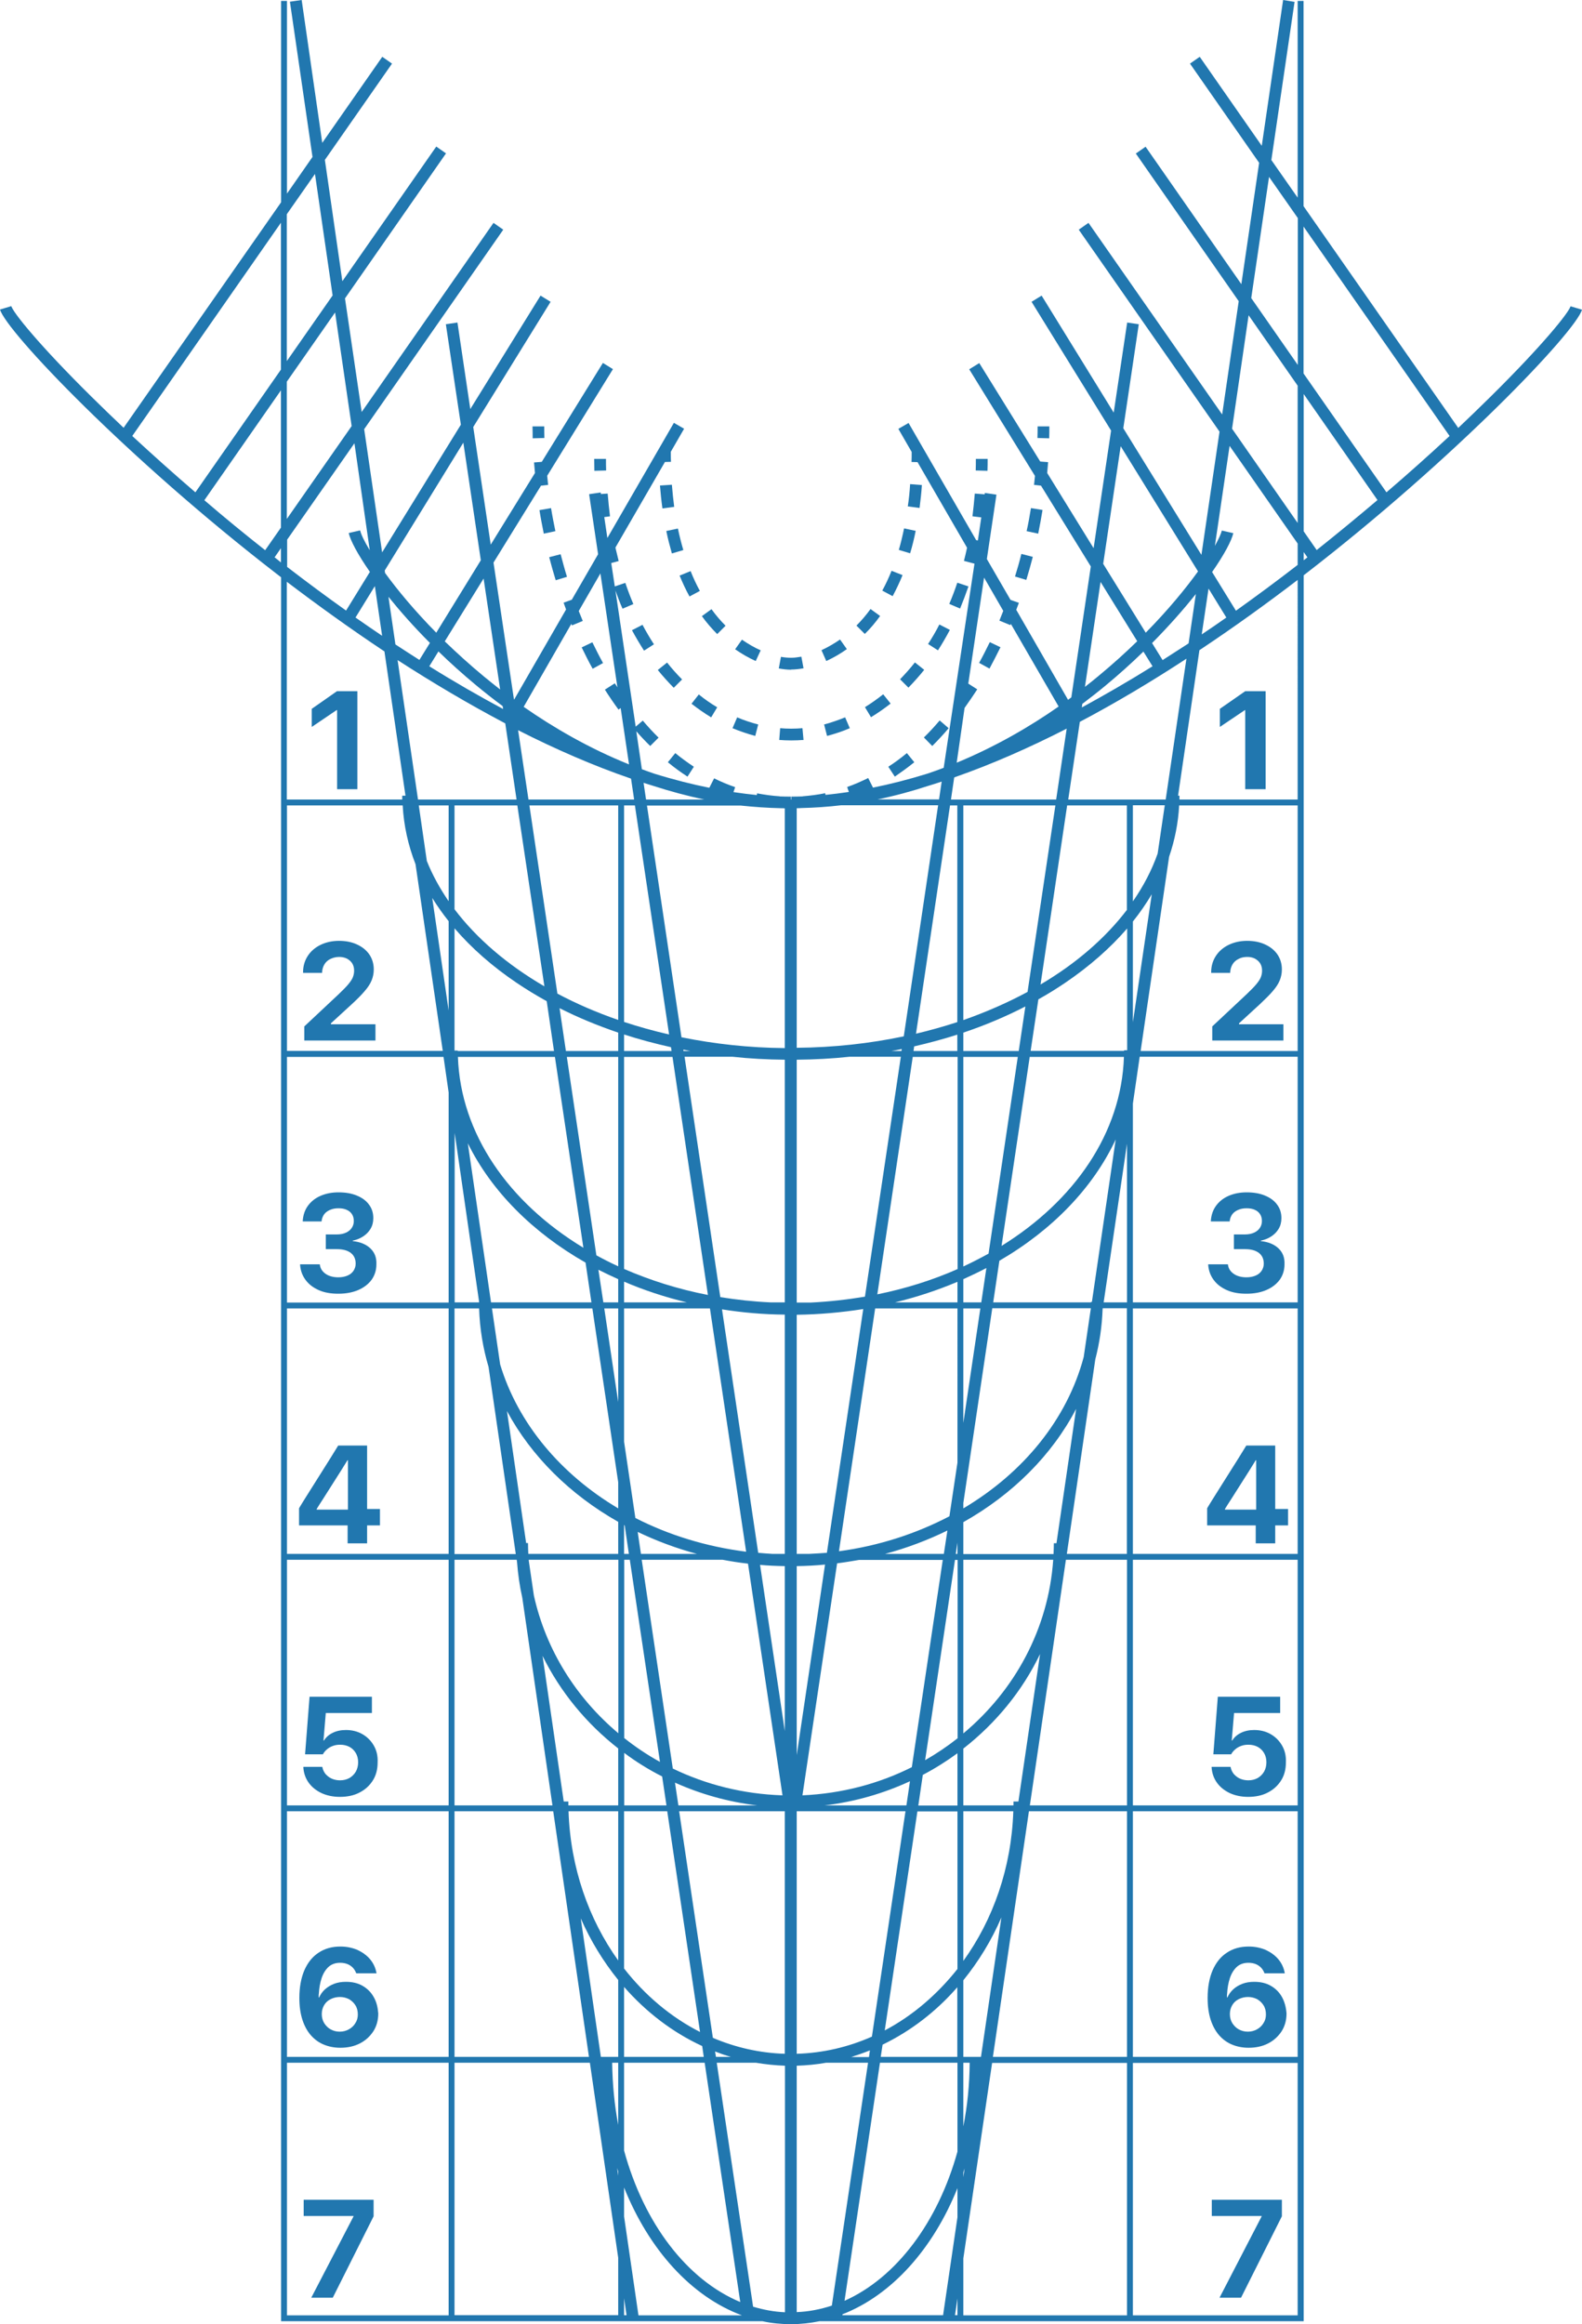 <?xml version="1.0" encoding="utf-8"?>
<!-- Generator: Adobe Illustrator 23.0.4, SVG Export Plug-In . SVG Version: 6.00 Build 0)  -->
<svg version="1.1" id="Calque_1" xmlns="http://www.w3.org/2000/svg" xmlns:xlink="http://www.w3.org/1999/xlink" x="0px" y="0px"
	 viewBox="0 0 1022.6 1501.7" style="enable-background:new 0 0 1022.6 1501.7;" xml:space="preserve">
<style type="text/css">
	.st0{fill:#2177AF;}
</style>
<g>
	<g>
		<path class="st0" d="M1015.2,197.9c-1.3,4.3-18.1,25.2-51.6,58.3c-6.8,6.7-13.8,13.5-21,20.3l-100-143.3V0.6h-3.8v127.1l-17-24.3
			l15-102.2L829.4,0l-13.8,94.2l-40.1-57.5l-6.3,4.4l44.7,64.1l-11.5,78.4l-61.9-88.8l-6.3,4.4l66.5,95.4L790,267.8L703.6,144
			l-6.3,4.4l91,130.5l-11.7,79.6l-50.5-81.8l10-67.2l-7.5-1.1l-8.7,58.2L673.3,191l-6.5,4l51.4,83.2l-11.3,76l-30-48.6
			c0.2-2.3,0.4-4.7,0.6-7l-5.1-0.4L633,234.6l-6.5,4l42.5,68.9c-0.2,1.9-0.4,3.8-0.6,5.8l4.5,0.5l32.2,52.2l-12.6,84.6
			c-0.7,0.5-1.4,1-2.1,1.6L656.9,394c0.6-1.5,1.1-3,1.7-4.5l-5.4-1.9l-15.3-26.4l6.2-41.6l-7.5-1.1l-0.1,0.9l-6.4-0.5
			c-0.4,4.9-0.9,9.9-1.5,14.7l5.7,0.7l-2.2,14.9l-1.1-0.2l-43.7-75.7l-6.6,3.8l8.6,14.9c0,2.2,0,4.4-0.1,6.5l3.9,0.1l32,55.3
			c-0.6,2.9-1.3,5.7-2,8.5l6.8,1.8L610,496.1c-3.4,1.3-6.8,2.5-10.3,3.7c-12.6,3.9-24.4,6.9-35.4,9.1l-3.1-6.2
			c-4.5,2.2-9,4.2-13.6,5.8l1.1,3.2c-5.3,0.8-10.3,1.4-15.1,1.9l-0.2-1.1c-4.8,1-9.7,1.6-14.6,2l0,0.1c-0.3,0-0.6,0-0.9,0
			c-2.1,0.1-4.3,0.1-6.4,0.1v1.9h-0.3v-1.9c-2.1,0-4.3,0-6.4-0.1c-0.3,0-0.5,0-0.8,0l0-0.1c-4.9-0.3-9.8-1-14.6-1.9l-0.2,1.1
			c-4.8-0.5-9.9-1.1-15.1-1.9l1.1-3.2c-4.6-1.6-9.2-3.5-13.6-5.7l-3.1,6.1c-11-2.2-22.9-5.2-35.5-9.1c-2.7-0.9-5.4-1.9-8.1-2.9
			l-3.6-24.5c2.9,3.3,5.9,6.5,9,9.5l5.4-5.4c-3.5-3.4-6.9-7.1-10.2-11l-4.6,3.9l-13.1-88c1.4,4,2.9,8,4.6,11.8l7-3
			c-1.9-4.4-3.6-9-5.2-13.7l-6.8,2.3l-2.3-15.1l4.8-1.3c-0.7-2.8-1.4-5.8-2.1-8.7l32-55.3l3.9-0.1c-0.1-2.2-0.1-4.4-0.1-6.5
			l8.6-14.9l-6.6-3.8l-43,74.4l-2-13.5l3.7-0.5c-0.6-4.8-1.1-9.7-1.5-14.7l-4.4,0.3l-0.1-1l-7.5,1.1l5.8,38.8l-17,29.4l-5.3,1.9
			c0.5,1.5,1.1,2.9,1.6,4.4l-33.5,58.1c-0.1,0-0.1-0.1-0.2-0.1l-13.2-88.3l30.7-49.7l4.6-0.5c-0.2-2-0.4-3.9-0.6-5.9l42.5-68.9
			l-6.5-4l-39.5,63.9l-5,0.4c0.2,2.3,0.4,4.5,0.6,6.8l-28.6,46.3l-11.3-76l50-80.9l-6.5-4L304,264.3l-8.3-55.9l-7.5,1.1l9.7,64.9
			l-50.9,82.5l-11.6-79.6l89.9-128.9l-6.3-4.4l-85.2,122.2L223,192.8l65.3-93.7l-6.3-4.4l-60.7,87L210,103.3l43.4-62.2l-6.3-4.4
			l-38.8,55.6L195,0l-7.6,1.1L202,101.4l-16.5,23.7V0.6h-3.8v130.1L79.9,276.4c-7.2-6.8-14.2-13.6-21-20.3
			c-33.5-33.1-50.3-54-51.6-58.3L0,200c4.3,14.5,82.6,96.5,178.6,170.6c1,0.8,2,1.6,3.1,2.4v1126.8h311.2c6,1.3,12.2,1.9,18.4,1.9
			c6.3,0,12.4-0.7,18.4-1.9h313V371.7c0.4-0.3,0.9-0.7,1.3-1c96-74.1,174.3-156.1,178.6-170.6L1015.2,197.9z M937,281.7
			c-13.1,12.2-26.8,24.4-40.8,36.4l-53.6-76.8v-94.9L937,281.7z M890.4,323.1c-13,11-26.2,21.9-39.3,32.3l-8.4-12.1v-88.7
			L890.4,323.1z M820.3,114.3l18.6,26.6v94.9l-30.1-43.2L820.3,114.3z M807.1,203.7l31.7,45.5v88.7L796.4,277L807.1,203.7z
			 M838.8,351.2V365c-13.7,10.6-27,20.4-39.9,29.6l-15.4-25c7.9-11.3,12.6-20.3,13.7-25.1l-7.4-1.7c-0.5,2-2,5.4-4.5,9.9l9.5-64.6
			L838.8,351.2z M185.5,520.4h74.8c0.7,13,3.5,25.7,8.3,38l17.6,120.6H185.5V520.4z M251.1,385.6c7.5,9.3,16.4,19.4,26.8,29.8
			l-6.8,11c-5.1-3.2-10.2-6.6-15.5-10L251.1,385.6z M247,410.8c-5.7-3.8-11.4-7.8-17.2-11.8l12.5-20.3L247,410.8z M745,430.5
			c-15.9,9.9-31.2,18.7-45.7,26.6l0.3-2.3c5.3-4,10.4-8,15.1-11.9c8.7-7.2,16.9-14.6,24.4-21.9L745,430.5z M748.3,551.5
			c-3.8,10.8-9.2,21.1-16,30.9v-62.1h20.6L748.3,551.5z M270.7,520.4H290v61.9c-5.7-8.3-10.5-17-14.1-26L270.7,520.4z M504.8,522.2
			c0.8,0,1.7,0,2.5,0.1v154.9c-23.2-0.2-45.6-2.7-66.8-7l-22.3-149.7h60.7C487.3,521.4,496,522,504.8,522.2z M515,522.2
			c0.9,0,1.9,0,2.8-0.1c8.8-0.2,17.5-0.8,25.9-1.8h62.7l-22.2,149.3c-21.9,4.6-45.1,7.2-69.2,7.4V522.2z M700.5,876.8
			c-10.7,40.2-39,74.8-77.8,97.8v-3.5l18.7-125.8h63.7c0,0.1,0,0.1,0,0.2L700.5,876.8z M658.3,1164h-3.2c0,0.8,0,1.7,0,2.5h-32.4
			v-36.7c21-16.4,38.1-37.2,49.6-61.1L658.3,1164z M350.7,1069.9c11.5,23.3,28.3,43.7,48.9,59.8v36.8h-32.2c0-0.8,0-1.7,0-2.5h-3
			L350.7,1069.9z M341.8,1008.4c0-0.2,0-0.4,0-0.6h57.9v112.1c-27.2-22.8-46.8-53.8-54.6-89L341.8,1008.4z M639,810
			c-5.3,2.9-10.7,5.7-16.3,8.3V682.9h35.2L639,810z M665.6,682.9h60.9c-1.6,49.2-32.1,93-79.1,122.1L665.6,682.9z M618.9,1123.2
			c-6.6,5.2-13.6,9.9-20.9,14.1l19.3-129.4h1.7V1123.2z M622.7,1007.8h58.1c-3.1,44.7-24.9,84.5-58.1,112.2V1007.8z M366.4,682.9
			h33.2v135.3c-4.8-2.2-9.5-4.6-14.1-7.1L366.4,682.9z M377.1,806.2c-48.1-29.1-79.4-73.5-81.1-123.3h62.7L377.1,806.2z
			 M507.3,1011.9v106.6l-16-107.4C496.6,1011.6,502,1011.8,507.3,1011.9z M515,1011.9c6.2-0.1,12.3-0.4,18.3-1L515,1134V1011.9z
			 M507.3,849.4V1004h-8c-3.1-0.2-6.2-0.4-9.2-0.7l-23.4-157.3C479.9,848.1,493.5,849.3,507.3,849.4z M467.1,1007.8
			c5.4,1,10.8,1.9,16.4,2.5l22.3,149.7c-25.4-0.8-49.4-6.9-70.9-17.3l-20.1-134.9H467.1z M414.3,1004l-2.1-14.2
			c12.1,5.8,24.9,10.6,38.3,14.2H414.3z M541.1,1010.1c4.8-0.6,9.5-1.4,14.2-2.2h54.1l-20,133.9c-21.3,10.7-45.3,17.1-70.7,18.2
			L541.1,1010.1z M572.1,1004c14.2-3.8,27.6-8.9,40.3-15.1l-2.3,15.1H572.1z M523.1,1004H515V849.5c14.7-0.2,29.1-1.5,43-3.7
			l-23.5,157.5C530.7,1003.6,526.9,1003.8,523.1,1004z M507.3,684.7v156.8h-9.2c-11.1-0.5-22-1.7-32.5-3.4l-23.1-155.3h31
			C484.6,684,495.9,684.6,507.3,684.7z M457.6,836.7c-19.2-3.7-37.4-9.5-54.2-16.8v-137h31.3L457.6,836.7z M444,841.5h-40.6v-13.4
			C416.2,833.6,429.8,838.1,444,841.5z M399.6,826.5v15H390l-3.2-21.1C391,822.5,395.3,824.6,399.6,826.5z M399.6,845.4v60.5
			l-9-60.5H399.6z M403.4,845.4h55.5l23.4,157.2c-25.9-3.3-50.1-10.8-71.6-21.8l-7.3-49.3V845.4z M403.8,985.6l2.7,18.4h-3.1v-18.6
			C403.6,985.5,403.7,985.6,403.8,985.6z M407.1,1007.8l19.5,130.6c-8.2-4.5-15.9-9.7-23.1-15.4v-115.2H407.1z M428,1147.8l2.8,18.7
			h-27.3v-33.9C411.1,1138.3,419.3,1143.4,428,1147.8z M436.3,1151.8c16.5,7.4,34.4,12.5,53.2,14.7h-51L436.3,1151.8z M507.3,1170.3
			V1327c-16.3-0.5-31.9-4.1-46.5-10.3L439,1170.3H507.3z M515,1170.3h70.3l-21.7,145.6c-15.1,6.7-31.5,10.6-48.6,11.1V1170.3z
			 M533,1166.5c19.6-2.3,38.1-7.7,55.2-15.6l-2.3,15.6H533z M596.5,1146.8c7.8-4.1,15.3-8.8,22.4-14v33.8h-25.3L596.5,1146.8z
			 M617.8,1004l1.1-7.3v7.3H617.8z M613.7,979.7c-21.4,11.2-45.5,19.1-71.4,22.6l23.4-156.9h53.2V945L613.7,979.7z M578.5,841.5
			c14.1-3.4,27.6-7.9,40.4-13.3v13.3H578.5z M622.7,845.4h11l-11,74V845.4z M622.7,841.5v-15c5.1-2.3,10.1-4.7,14.9-7.2l-3.3,22.2
			H622.7z M618.9,820c-16.1,7.1-33.5,12.6-51.8,16.3l22.9-153.4h29V820z M559.1,837.8c-11.3,1.9-22.9,3.2-34.7,3.8H515V684.7
			c11.5-0.1,22.9-0.7,34.1-1.9h33.2L559.1,837.8z M576.1,679.1c2.3-0.4,4.6-0.8,6.8-1.3l-0.2,1.3H576.1z M441.8,679.1l-0.1-0.9
			c1.5,0.3,3.1,0.6,4.6,0.9H441.8z M434.1,679.1h-30.7v-10.7c9.8,3.2,20,5.9,30.3,8.2L434.1,679.1z M399.6,679.1h-33.8l-4.1-27.7
			c12,6.1,24.7,11.3,37.9,15.8V679.1z M358.1,679.1h-62.2c0-0.1,0-0.2,0-0.3h-2.1v-79c11,12.8,24.5,24.7,40.4,35.4
			c6.1,4.1,12.5,8,19.2,11.7L358.1,679.1z M378.5,815.8l3.8,25.7h-64.9l-15-102.8C317.7,769.7,344.4,796.4,378.5,815.8z M318,845.4
			h64.9l16.7,112.3v16.9c-37.2-22.1-64.8-54.9-76.3-93L318,845.4z M399.6,983.3v20.7h-58.1c-0.1-2.3-0.2-4.6-0.2-7h-1.2l-12.4-85.3
			C343.4,940.9,368.5,965.7,399.6,983.3z M399.6,1170.3v96.4c-19-26.5-30.9-60-32.1-96.4H399.6z M403.4,1170.3h27.9l21.2,142.6
			c-18.9-9.6-35.6-23.7-49.1-41V1170.3z M453.9,1322l1,7h-51.5v-45.2C417.7,1300.1,434.8,1313.2,453.9,1322z M462.2,1325.5
			c3.3,1.3,6.7,2.5,10.2,3.5h-9.6L462.2,1325.5z M562.3,1324.8l-0.6,4.3h-11.5C554.3,1327.8,558.3,1326.4,562.3,1324.8z
			 M570.5,1321.1c18.2-8.8,34.6-21.4,48.3-37.1v45h-49.5L570.5,1321.1z M571.9,1311.9l21.1-141.5h25.9v101.8
			C605.8,1288.7,589.9,1302.4,571.9,1311.9z M622.7,1170.3H655c-1.2,36.6-13.1,70.1-32.3,96.7V1170.3z M682.9,997.1h-1.7
			c0,2.3-0.1,4.7-0.2,7h-58.3v-20.6c31.8-17.9,57.3-43.3,72.9-73.2L682.9,997.1z M705.8,841.2h-0.6c0,0.1,0,0.2,0,0.3H642l4-26.9
			c34.1-19.8,60.5-47,75.2-78.4L705.8,841.2z M726.6,678.7c0,0.1,0,0.2,0,0.3h-60.4l5-33.3c5.9-3.3,11.6-6.8,17.2-10.6
			c15.8-10.7,29.2-22.5,40.2-35.2v78.7H726.6z M658.5,679.1h-35.8v-11.9c14-4.7,27.5-10.4,40.1-16.9L658.5,679.1z M618.9,679.1
			h-28.4l0.4-3c9.5-2.2,18.9-4.7,27.9-7.6V679.1z M592.1,667.9l22-147.5h4.7v140C610.2,663.2,601.3,665.7,592.1,667.9z M432.5,668.4
			c-10-2.3-19.7-5-29.1-8.1V520.4h7L432.5,668.4z M341.6,516.6l-6.7-44.8c24,12.2,48.5,22.9,73,31.3l2,13.5H341.6z M399.6,520.4V659
			c-13.9-4.8-27.1-10.5-39.3-17l-18.1-121.6H399.6z M351.9,637.3c-23.9-13.9-43.7-30.8-58.1-49.8v-67.1h40.6L351.9,637.3z
			 M290,595.2v57.7l-10.6-72.7C282.6,585.3,286.1,590.3,290,595.2z M309.7,841.2L309.7,841.2c-0.1,0.1,0,0.2,0,0.3h-15.8V732
			L309.7,841.2z M309.7,845.4c0.4,13,2.5,25.7,6.1,37.8l17.6,120.9h-39.6V845.4H309.7z M334,1007.8l0.2,1.4
			c0.6,7.9,1.7,15.6,3.4,23.1l19.5,134.2h-63.3v-158.7H334z M399.6,1279.3v49.7h-11.2l-13-89.5
			C381.8,1254.1,390,1267.4,399.6,1279.3z M395.7,1332.8h3.9v40.1C397.2,1360.1,395.9,1346.7,395.7,1332.8z M399.6,1403v2.8l-0.7-5
			C399.1,1401.5,399.4,1402.3,399.6,1403z M403.4,1332.8h52.1l23,154.6c-34.5-14.4-62.3-50.9-75.1-97.9V1332.8z M463.3,1332.8h25.4
			c6.1,1,12.4,1.7,18.7,1.9v159.3c-7-0.3-13.9-1.6-20.6-3.6L463.3,1332.8z M515,1334.7c6.4-0.2,12.7-0.8,18.9-1.9h27.2l-23.4,156.9
			c-7.3,2.4-14.9,3.9-22.7,4.2V1334.7z M568.8,1332.8h50.1v57.4c-12.7,45.8-39.6,81.5-73,96.4L568.8,1332.8z M622.7,1332.8h4.1
			c-0.1,14.2-1.5,28-4.1,41.1V1332.8z M623.5,1401.1l-0.8,5.6v-3.1C623,1402.7,623.2,1401.9,623.5,1401.1z M622.7,1329v-49.5
			c9.8-12.1,18.2-25.7,24.6-40.6l-13.2,90.1H622.7z M689,1007.8h39.5v158.7h-62.8L689,1007.8z M689.6,1004L708,878.3
			c2.7-10.4,4.3-21.1,4.7-32.1l0.1-0.9h15.6V1004H689.6z M713.4,841.5L728.5,739v102.5H713.4z M732.3,660.5v-65.1
			c4.6-5.7,8.6-11.6,12.2-17.6L732.3,660.5z M728.5,587.8c-14,18.4-33,34.8-55.9,48.3l17.2-115.7h38.6V587.8z M664.2,640.9
			c-12.8,6.9-26.7,13-41.5,18.2V520.4h59.5L664.2,640.9z M614.7,516.6l2.1-14.3c24.4-8.5,48.8-19.3,72.7-31.5l-6.8,45.8H614.7z
			 M608.7,505l-1.7,11.5h-39.7c11.3-2.3,22.2-5.3,32.6-8.7C602.8,506.9,605.8,506,608.7,505z M455.3,516.6h-37.7l-1.6-10.8
			c2.2,0.7,4.5,1.4,6.7,2.1C433.2,511.3,444,514.2,455.3,516.6z M325.2,458.1c-15.1-8.1-31-17.2-47.7-27.6l5.9-9.6
			c7.5,7.3,15.6,14.6,24.4,21.9c5.3,4.4,11,8.9,17.1,13.4L325.2,458.1z M326.6,467.4l7.3,49.2h-63.7L257,426.5
			C279.3,440.9,302.7,454.8,326.6,467.4z M185.5,682.9h101.2l3.3,23v135.7H185.5V682.9z M185.5,845.4H290V1004H185.5V845.4z
			 M185.5,1007.8H290v158.7H185.5V1007.8z M185.5,1170.3H290V1329H185.5V1170.3z M293.8,1170.3h63.8l23.1,158.7h-86.9V1170.3z
			 M381.3,1332.8l18.3,126v37.1H293.8v-163.1H381.3z M403.4,1485l1.6,10.9h-1.6V1485z M403.4,1432.1v-18.7
			c16.1,40.2,43.5,70.5,76.2,82.6h-66.9L403.4,1432.1z M544.6,1495.3c31.8-12.4,58.5-42.2,74.3-81.5v18.8l-9.3,63.3h-65.1
			L544.6,1495.3z M618.9,1485.1v10.8h-1.6L618.9,1485.1z M622.7,1459.2l18.6-126.3h87.2V1496H622.7V1459.2z M641.8,1329l23.3-158.7
			h63.4V1329H641.8z M732.3,1170.3h106.5V1329H732.3V1170.3z M732.3,1166.5v-158.7h106.5v158.7H732.3z M732.3,1004V845.4h106.5V1004
			H732.3z M732.3,841.5V713l4.4-30.2h102.1v158.7H732.3z M737.3,679.1l18.4-125.5c3.7-10.8,5.9-21.9,6.5-33.2h76.6v158.7H737.3z
			 M753.5,516.6h-63l7.5-50.2c23.7-12.5,46.9-26.4,68.9-40.8L753.5,516.6z M751.5,426.5l-6.8-11c11-11.1,20.5-21.9,28.3-31.7
			l-4.7,31.9C762.6,419.4,757,423,751.5,426.5z M781.2,380.3l11.5,18.7c-5.4,3.8-10.6,7.4-15.9,10.9L781.2,380.3z M724.4,288.3
			l50,80.9c-8.1,11.2-19.4,25-33.8,39.6l-27.5-44.5L724.4,288.3z M711.4,376l23.7,38.3c-7.6,7.4-16,15-25.2,22.6
			c-2.8,2.3-5.6,4.6-8.6,6.9L711.4,376z M623.5,457.4c2.8-3.9,5.5-7.9,8.2-12l-5.8-3.7l10.2-68.5l12.4,21.5
			c-0.8,2.1-1.7,4.3-2.5,6.3l7.1,2.9c0.1-0.3,0.2-0.6,0.3-0.8l30.9,53.4c-18.9,13.2-41,26-65.9,36.3L623.5,457.4z M369.3,403.1
			c0.1,0.3,0.3,0.6,0.4,1l7-2.9c-0.9-2.1-1.7-4.3-2.6-6.4l14-24.3l11,73.6c-0.6-0.9-1.1-1.8-1.7-2.6l-6.4,4.1
			c2.8,4.4,5.8,8.8,8.8,12.9l1.4-1l5.4,36.4c-25.8-10.4-48.7-23.7-68.1-37.2L369.3,403.1z M323.3,445.5c-3.7-2.9-7.2-5.7-10.6-8.5
			c-9.2-7.6-17.5-15.2-25.2-22.6l25.1-40.6L323.3,445.5z M299.5,286l11.3,76L282,408.8c-14-14.2-25.1-27.6-33.1-38.6l-0.2-1.6
			L299.5,286z M239,355.5c-3.6-5.9-5.7-10.4-6.2-12.8l-7.4,1.7c1.1,4.8,5.8,13.8,13.7,25.1l-15.4,25c-12.4-8.8-25.1-18.2-38.1-28.2
			v-17.6l43.5-62.3L239,355.5z M227.3,275.3l-41.9,60v-88.7l31.2-44.7L227.3,275.3z M181.6,340.9l-10.2,14.6
			c-13.2-10.4-26.4-21.2-39.3-32.3l49.5-71V340.9z M203.6,112.4l11.4,78.5l-29.6,42.4v-94.9L203.6,112.4z M181.6,143.9v94.9
			l-55.3,79.3c-14-12-27.6-24.2-40.8-36.4L181.6,143.9z M177.5,360.1l4.1-5.9v9.2C180.3,362.3,178.9,361.2,177.5,360.1z
			 M248.5,420.9l13.6,93.2H260c0,0.8,0,1.7,0,2.5h-74.6V375.9C204.9,390.7,226.1,406,248.5,420.9z M185.5,1332.8H290V1496H185.5
			V1332.8z M732.3,1496v-163.1h106.5V1496H732.3z M838.8,516.6h-76.4c0-0.8,0-1.7,0-2.5h-0.9l13.8-94c22.6-15,44-30.5,63.5-45.4
			V516.6z M842.7,362v-5.3l2.4,3.4C844.3,360.8,843.5,361.4,842.7,362z"/>
		<path class="st0" d="M678.3,275.5h-7.6c0,2.5,0,5-0.1,7.5l7.6,0.2C678.3,280.6,678.3,278,678.3,275.5z"/>
		<path class="st0" d="M656.1,372.5l7.3,2.2c1.5-4.9,2.9-9.9,4.2-14.9l-7.4-1.9C659,362.8,657.6,367.7,656.1,372.5z"/>
		<path class="st0" d="M591,492.5l-4.8-5.9c-3.9,3.2-7.9,6.2-12,8.8l4.2,6.4C582.6,498.9,586.9,495.8,591,492.5z"/>
		<path class="st0" d="M602.6,482c3.6-3.6,7.2-7.4,10.6-11.5l-5.8-5c-3.3,3.9-6.7,7.6-10.2,11L602.6,482z"/>
		<path class="st0" d="M632.9,428.3l6.7,3.7c2.4-4.5,4.8-9.1,7.1-13.8l-6.9-3.3C637.6,419.4,635.3,424,632.9,428.3z"/>
		<path class="st0" d="M448.5,495.4c-4.1-2.7-8.1-5.6-12-8.8l-4.8,5.9c4.1,3.4,8.4,6.5,12.7,9.3L448.5,495.4z"/>
		<path class="st0" d="M376,418.3c2.3,4.7,4.6,9.4,7.1,13.8l6.7-3.7c-2.4-4.3-4.7-8.9-6.9-13.4L376,418.3z"/>
		<path class="st0" d="M348.7,329.6c0.8,5.1,1.8,10.2,2.8,15.2l7.5-1.6c-1-4.9-2-9.9-2.8-14.9L348.7,329.6z"/>
		<path class="st0" d="M366.5,372.7c-1.5-4.8-2.8-9.7-4.1-14.6L355,360c1.3,5,2.7,10,4.2,14.9L366.5,372.7z"/>
		<path class="st0" d="M673.9,329.5l-7.5-1.2c-0.8,5-1.7,10-2.8,14.9l7.5,1.6C672.1,339.7,673.1,334.5,673.9,329.5z"/>
		<path class="st0" d="M344.3,283.2l7.6-0.2c-0.1-2.5-0.1-5.1-0.1-7.5h-7.6C344.3,278,344.3,280.6,344.3,283.2z"/>
		<path class="st0" d="M638.4,296.5h-7.6c0,2.5,0,5.1-0.1,7.5l7.6,0.2C638.4,301.7,638.4,299.1,638.4,296.5z"/>
		<path class="st0" d="M490.1,468.1c-4.6-1.2-9.2-2.7-13.6-4.6l-3,7c4.8,2,9.8,3.7,14.7,5L490.1,468.1z"/>
		<path class="st0" d="M581.8,438.9l5.4,5.4c3.5-3.6,7-7.5,10.2-11.5l-6-4.8C588.4,431.8,585.1,435.5,581.8,438.9z"/>
		<path class="st0" d="M626,378.9l-7.2-2.4c-1.6,4.7-3.3,9.3-5.2,13.7l7,3C622.5,388.6,624.3,383.8,626,378.9z"/>
		<path class="st0" d="M599.9,416.1l6.4,4.1c2.7-4.2,5.3-8.7,7.7-13.2l-6.8-3.5C605,407.9,602.5,412.1,599.9,416.1z"/>
		<path class="st0" d="M532.7,468.1l1.9,7.4c4.9-1.3,9.9-2.9,14.7-5l-3-7C541.8,465.3,537.2,466.9,532.7,468.1z"/>
		<path class="st0" d="M559.1,456.9l3.9,6.5c4.3-2.6,8.6-5.6,12.7-8.8l-4.8-6C567.1,451.6,563.2,454.4,559.1,456.9z"/>
		<path class="st0" d="M435.5,444.4l5.4-5.4c-3.4-3.4-6.6-7-9.7-10.9l-6,4.8C428.5,437,432,440.8,435.5,444.4z"/>
		<path class="st0" d="M463.6,457c-4.1-2.4-8.1-5.2-11.9-8.3l-4.7,6c4.1,3.2,8.4,6.2,12.7,8.8L463.6,457z"/>
		<path class="st0" d="M511.2,470.8c-2.3,0-4.6-0.1-6.9-0.3l-0.6,7.6c2.5,0.2,5.1,0.3,7.6,0.3h0.3c2.6,0,5.2-0.1,7.8-0.3l-0.7-7.6
			c-2.4,0.2-4.8,0.3-7.1,0.3H511.2z"/>
		<path class="st0" d="M416.3,420.4l6.4-4.1c-2.6-4-5.1-8.3-7.4-12.6l-6.8,3.5C411,411.8,413.6,416.2,416.3,420.4z"/>
		<path class="st0" d="M384.2,304.2l7.6-0.2c-0.1-2.5-0.1-5-0.1-7.5h-7.6C384.1,299.1,384.2,301.7,384.2,304.2z"/>
		<path class="st0" d="M469,404.3c-3.2-3.2-6.3-6.8-9.1-10.7l-6.2,4.5c3,4.2,6.4,8.1,9.9,11.6L469,404.3z"/>
		<path class="st0" d="M426.6,313.7c0.4,5,0.9,10,1.6,14.8l7.6-1c-0.6-4.6-1.1-9.4-1.5-14.3L426.6,313.7z"/>
		<path class="st0" d="M491.7,420.2c-4.1-1.8-8.2-4.2-12.1-6.9l-4.4,6.2c4.3,3,8.8,5.6,13.3,7.6L491.7,420.2z"/>
		<path class="st0" d="M441.7,355.4c-1.3-4.4-2.5-9.1-3.5-13.9l-7.5,1.6c1,5,2.3,9.9,3.6,14.5L441.7,355.4z"/>
		<path class="st0" d="M547.4,419.4l-4.4-6.2c-3.9,2.7-7.9,5-12,6.9l3.1,7C538.7,425,543.2,422.4,547.4,419.4z"/>
		<path class="st0" d="M445.7,385.4l6.7-3.6c-2.2-4-4.2-8.3-6-12.8l-7.1,2.9C441.2,376.5,443.3,381.1,445.7,385.4z"/>
		<path class="st0" d="M568.9,398l-6.2-4.5c-2.8,3.9-5.9,7.5-9.1,10.7l5.4,5.4C562.6,406.1,565.9,402.2,568.9,398z"/>
		<path class="st0" d="M583.4,371.6l-7.1-2.8c-1.8,4.5-3.8,8.8-6,12.8l6.7,3.6C579.3,380.9,581.5,376.3,583.4,371.6z"/>
		<path class="st0" d="M511.4,432.6c2.4,0,5.1-0.3,8-0.8l-1.4-7.5c-2.4,0.4-4.6,0.7-6.5,0.7h-0.3c-1.9,0-4.1-0.2-6.4-0.6l-1.4,7.5
			c2.8,0.5,5.4,0.8,7.7,0.8H511.4z"/>
		<path class="st0" d="M581,355.3l7.3,2.2c1.4-4.6,2.6-9.5,3.6-14.5l-7.5-1.6C583.4,346.2,582.3,350.8,581,355.3z"/>
		<path class="st0" d="M586.8,327.2l7.6,1c0.6-4.8,1.2-9.7,1.5-14.8l-7.6-0.6C588,317.8,587.5,322.6,586.8,327.2z"/>
		<polygon class="st0" points="217.6,458.8 217.9,458.8 217.9,509.9 231,509.9 231,446.6 217.8,446.6 201.5,458 201.5,469.7 		"/>
		<path class="st0" d="M213.9,661.8v-0.6l13.2-12.1c3.7-3.4,6.5-6.2,8.6-8.7c2.1-2.4,3.6-4.7,4.5-6.9c0.9-2.2,1.4-4.5,1.4-7.1v-0.1
			c0-3.6-1-6.8-2.8-9.5c-1.9-2.8-4.5-4.9-7.9-6.5c-3.4-1.6-7.3-2.4-11.8-2.4c-4.4,0-8.4,0.9-11.9,2.6c-3.5,1.7-6.3,4.1-8.3,7.2
			c-2,3.1-3,6.6-3,10.5v0.4h12.3l0-0.4c0.1-1.9,0.6-3.6,1.5-5.1c0.9-1.5,2.2-2.7,3.9-3.5s3.5-1.3,5.7-1.3c1.9,0,3.5,0.4,5,1.1
			c1.4,0.8,2.6,1.8,3.4,3.1c0.8,1.3,1.2,2.9,1.2,4.6v0.1c0,1.5-0.3,2.9-0.8,4.2c-0.5,1.3-1.5,2.8-2.9,4.5c-1.4,1.7-3.5,3.8-6.2,6.4
			l-22.3,20.9v9.1h46v-10.5H213.9z"/>
		<path class="st0" d="M239.3,806.5c-2.8-2.6-6.6-4.1-11.3-4.6v-0.3c2.5-0.5,4.7-1.4,6.7-2.7c2-1.3,3.6-2.9,4.8-4.9
			c1.2-2,1.8-4.3,1.8-6.9V787c0-3.3-0.9-6.2-2.8-8.7c-1.8-2.5-4.4-4.4-7.8-5.8c-3.3-1.4-7.3-2.1-11.9-2.1c-4.4,0-8.3,0.8-11.7,2.3
			c-3.4,1.5-6,3.6-8,6.3c-2,2.7-3.1,5.9-3.4,9.6l0,0.6h12.2l0-0.4c0.2-1.6,0.8-3.1,1.7-4.3c0.9-1.2,2.2-2.1,3.8-2.8
			c1.6-0.7,3.4-1,5.4-1c2.1,0,3.8,0.3,5.3,1c1.5,0.6,2.6,1.6,3.4,2.8c0.8,1.2,1.2,2.7,1.2,4.4v0.1c0,1.7-0.5,3.2-1.4,4.5
			c-0.9,1.3-2.2,2.3-3.8,3c-1.6,0.7-3.5,1.1-5.8,1.1h-7.1v9.5h7.2c3.8,0,6.8,0.8,8.9,2.4c2.1,1.6,3.2,3.9,3.2,6.9v0.1
			c0,1.7-0.5,3.2-1.4,4.6c-0.9,1.3-2.2,2.4-3.9,3.1c-1.7,0.7-3.6,1.1-5.9,1.1c-3.4,0-6.2-0.8-8.3-2.3c-2.1-1.5-3.3-3.4-3.6-5.6
			l-0.1-0.5h-12.7l0,0.6c0.3,3.6,1.5,6.8,3.6,9.6c2.1,2.8,4.9,4.9,8.5,6.5c3.6,1.6,7.8,2.3,12.6,2.3c4.9,0,9.2-0.8,12.9-2.4
			c3.7-1.6,6.5-3.8,8.6-6.6c2-2.8,3.1-6.2,3.1-9.9v-0.1C243.5,812.5,242.1,809.1,239.3,806.5z"/>
		<path class="st0" d="M237.3,975V934h-18.7c-1.7,2.7-3.3,5.4-5,8.1c-1.7,2.7-3.4,5.4-5.1,8.1c-1.7,2.7-3.4,5.4-5.1,8.1
			c-1.7,2.7-3.4,5.4-5.1,8.1c-1.7,2.7-3.4,5.4-5,8.1v11.1h31.4v11.6h12.6v-11.6h8.3V975H237.3z M224.9,975.4h-20.2V975
			c1.3-2.1,2.6-4.2,4-6.3c1.3-2.1,2.7-4.2,4-6.3c1.3-2.1,2.7-4.2,4-6.3s2.7-4.2,4-6.3c1.3-2.1,2.6-4.2,3.9-6.3h0.3V975.4z"/>
		<path class="st0" d="M241.6,1127.8c-1.8-3.1-4.2-5.5-7.3-7.3c-3.1-1.8-6.7-2.7-10.7-2.7c-3.2,0-6.1,0.6-8.5,1.8
			c-2.5,1.2-4.4,2.9-5.7,5h-0.3l1.5-17.8h29.8v-10.5h-40.3l-2.9,37.2h11.5c0.4-0.7,0.8-1.3,1.3-1.9c0.5-0.6,1.1-1.1,1.7-1.6
			c1.1-0.9,2.3-1.5,3.7-2c1.4-0.5,2.9-0.7,4.5-0.7c2.3,0,4.3,0.5,6,1.4s3.1,2.3,4.1,4c1,1.7,1.5,3.7,1.5,5.9v0.1
			c0,2.2-0.5,4.2-1.5,6c-1,1.7-2.4,3.1-4.1,4.1c-1.8,1-3.8,1.5-6.1,1.5c-2,0-3.8-0.4-5.4-1.1c-1.6-0.7-2.9-1.8-4-3
			c-1-1.3-1.7-2.7-2-4.3l-0.1-0.3h-12.2l0,0.7c0.3,3.5,1.4,6.7,3.4,9.5c2,2.8,4.7,5,8.2,6.7c3.4,1.6,7.5,2.5,12,2.5
			c4.8,0,9.1-0.9,12.7-2.8c3.7-1.9,6.5-4.5,8.6-7.8c2.1-3.3,3.1-7.2,3.1-11.6v-0.1C244.3,1134.5,243.4,1130.9,241.6,1127.8z"/>
		<path class="st0" d="M241.6,1290.4c-1.7-3.1-4.1-5.5-7.2-7.3c-3.1-1.8-6.7-2.6-10.8-2.6c-2.8,0-5.4,0.4-7.7,1.3
			c-2.3,0.9-4.2,2.1-5.9,3.6c-1.6,1.5-2.9,3.3-3.7,5.2h-0.3c0-0.4,0-0.7,0-1.1c0-0.4,0-0.9,0.1-1.3c0.2-3.7,0.8-7.1,1.8-10.1
			c1-3,2.5-5.4,4.4-7.2c2-1.8,4.5-2.7,7.6-2.7c1.7,0,3.3,0.3,4.6,0.8c1.3,0.5,2.5,1.3,3.4,2.2c0.9,0.9,1.7,2.1,2.2,3.4l0.2,0.4h13.1
			l-0.1-0.4c-0.6-3.3-2-6.2-4.1-8.7c-2.1-2.5-4.9-4.5-8.1-6c-3.3-1.4-7-2.2-11-2.2c-5.5,0-10.2,1.3-14.2,4c-4,2.6-7,6.4-9.2,11.4
			c-2.1,5-3.2,10.9-3.2,17.8v0.1c0,5.4,0.7,10.1,2,14.1c1.3,4,3.2,7.4,5.5,10c2.4,2.7,5.2,4.7,8.4,6c3.2,1.3,6.7,2,10.6,2
			c4.7,0,8.9-0.9,12.6-2.8c3.7-1.9,6.5-4.5,8.7-7.8c2.1-3.3,3.2-7.1,3.2-11.5v-0.1C244.2,1297,243.4,1293.5,241.6,1290.4z
			 M231.3,1301.6c0,2.1-0.5,3.9-1.6,5.6c-1,1.7-2.4,3-4.2,4c-1.8,1-3.7,1.5-5.9,1.5s-4.1-0.5-5.9-1.5c-1.8-1-3.1-2.4-4.2-4.1
			c-1-1.7-1.5-3.6-1.5-5.7v-0.1c0-2.1,0.5-4,1.5-5.7c1-1.7,2.4-3,4.2-3.9c1.8-0.9,3.8-1.4,6-1.4c2.2,0,4.1,0.5,5.9,1.4
			c1.7,1,3.1,2.3,4.1,3.9C230.8,1297.3,231.3,1299.3,231.3,1301.6L231.3,1301.6z"/>
		<polygon class="st0" points="196.3,1421.3 196.3,1431.8 228.5,1431.8 228.5,1432.1 201.2,1484.6 215.1,1484.6 241.5,1432 
			241.5,1421.3 		"/>
		<polygon class="st0" points="804.7,458.8 804.9,458.8 804.9,509.9 818.1,509.9 818.1,446.6 804.9,446.6 788.5,458 788.5,469.7 		
			"/>
		<path class="st0" d="M800.9,661.8v-0.6l13.2-12.1c3.6-3.4,6.5-6.2,8.6-8.7c2.1-2.4,3.6-4.7,4.5-6.9c0.9-2.2,1.4-4.5,1.4-7.1v-0.1
			c0-3.6-1-6.8-2.8-9.5c-1.9-2.8-4.5-4.9-7.9-6.5c-3.4-1.6-7.3-2.4-11.8-2.4c-4.4,0-8.4,0.9-11.9,2.6c-3.5,1.7-6.3,4.1-8.3,7.2
			c-2,3.1-3,6.6-3,10.5v0.4h12.3l0-0.4c0.1-1.9,0.6-3.6,1.5-5.1c0.9-1.5,2.2-2.7,3.9-3.5c1.6-0.9,3.5-1.3,5.7-1.3
			c1.9,0,3.5,0.4,4.9,1.1c1.4,0.8,2.6,1.8,3.4,3.1c0.8,1.3,1.2,2.9,1.2,4.6v0.1c0,1.5-0.3,2.9-0.8,4.2c-0.5,1.3-1.5,2.8-2.9,4.5
			c-1.4,1.7-3.5,3.8-6.2,6.4l-22.3,20.9v9.1h46v-10.5H800.9z"/>
		<path class="st0" d="M826.3,806.5c-2.8-2.6-6.6-4.1-11.3-4.6v-0.3c2.5-0.5,4.7-1.4,6.7-2.7c2-1.3,3.6-2.9,4.8-4.9
			c1.2-2,1.8-4.3,1.8-6.9V787c0-3.3-0.9-6.2-2.8-8.7c-1.8-2.5-4.4-4.4-7.8-5.8c-3.3-1.4-7.3-2.1-11.9-2.1c-4.4,0-8.3,0.8-11.7,2.3
			s-6,3.6-8,6.3c-2,2.7-3.1,5.9-3.4,9.6l0,0.6h12.2l0-0.4c0.2-1.6,0.8-3.1,1.7-4.3c0.9-1.2,2.2-2.1,3.8-2.8c1.6-0.7,3.4-1,5.4-1
			c2.1,0,3.8,0.3,5.3,1c1.5,0.6,2.6,1.6,3.4,2.8c0.8,1.2,1.2,2.7,1.2,4.4v0.1c0,1.7-0.5,3.2-1.4,4.5c-0.9,1.3-2.2,2.3-3.8,3
			c-1.6,0.7-3.5,1.1-5.8,1.1h-7.1v9.5h7.2c3.8,0,6.8,0.8,8.9,2.4c2.1,1.6,3.2,3.9,3.2,6.9v0.1c0,1.7-0.5,3.2-1.4,4.6
			c-0.9,1.3-2.2,2.4-3.9,3.1c-1.7,0.7-3.6,1.1-5.9,1.1c-3.4,0-6.2-0.8-8.3-2.3c-2.1-1.5-3.3-3.4-3.6-5.6l-0.1-0.5h-12.7l0,0.6
			c0.3,3.6,1.5,6.8,3.6,9.6s4.9,4.9,8.5,6.5c3.6,1.6,7.8,2.3,12.6,2.3c4.9,0,9.2-0.8,12.9-2.4c3.7-1.6,6.5-3.8,8.6-6.6
			c2-2.8,3.1-6.2,3.1-9.9v-0.1C830.5,812.5,829.1,809.1,826.3,806.5z"/>
		<path class="st0" d="M824.3,975V934h-18.7c-1.7,2.7-3.3,5.4-5,8.1c-1.7,2.7-3.4,5.4-5.1,8.1c-1.7,2.7-3.4,5.4-5.1,8.1
			c-1.7,2.7-3.4,5.4-5.1,8.1c-1.7,2.7-3.4,5.4-5,8.1v11.1h31.4v11.6h12.6v-11.6h8.3V975H824.3z M812,975.4h-20.2V975
			c1.3-2.1,2.6-4.2,4-6.3c1.3-2.1,2.7-4.2,4-6.3c1.3-2.1,2.7-4.2,4-6.3c1.3-2.1,2.7-4.2,4-6.3s2.6-4.2,3.9-6.3h0.3V975.4z"/>
		<path class="st0" d="M828.7,1127.8c-1.8-3.1-4.2-5.5-7.3-7.3c-3.1-1.8-6.7-2.7-10.7-2.7c-3.2,0-6.1,0.6-8.5,1.8
			c-2.5,1.2-4.4,2.9-5.7,5h-0.3l1.5-17.8h29.8v-10.5h-40.3l-2.9,37.2h11.5c0.4-0.7,0.8-1.3,1.3-1.9c0.5-0.6,1.1-1.1,1.7-1.6
			c1.1-0.9,2.3-1.5,3.7-2c1.4-0.5,2.9-0.7,4.5-0.7c2.3,0,4.3,0.5,6,1.4c1.8,1,3.1,2.3,4.1,4c1,1.7,1.5,3.7,1.5,5.9v0.1
			c0,2.2-0.5,4.2-1.5,6c-1,1.7-2.4,3.1-4.1,4.1c-1.8,1-3.8,1.5-6.1,1.5c-2,0-3.8-0.4-5.4-1.1c-1.6-0.7-2.9-1.8-4-3
			c-1-1.3-1.7-2.7-2-4.3l-0.1-0.3h-12.2l0,0.7c0.3,3.5,1.4,6.7,3.4,9.5c2,2.8,4.7,5,8.2,6.7c3.4,1.6,7.5,2.5,12,2.5
			c4.8,0,9.1-0.9,12.7-2.8c3.7-1.9,6.5-4.5,8.6-7.8c2.1-3.3,3.1-7.2,3.1-11.6v-0.1C831.4,1134.5,830.5,1130.9,828.7,1127.8z"/>
		<path class="st0" d="M828.7,1290.4c-1.7-3.1-4.1-5.5-7.2-7.3c-3.1-1.8-6.7-2.6-10.8-2.6c-2.8,0-5.4,0.4-7.7,1.3
			c-2.3,0.9-4.3,2.1-5.9,3.6c-1.6,1.5-2.9,3.3-3.7,5.2h-0.3c0-0.4,0-0.7,0-1.1c0-0.4,0-0.9,0.1-1.3c0.2-3.7,0.8-7.1,1.8-10.1
			c1-3,2.5-5.4,4.4-7.2c2-1.8,4.5-2.7,7.6-2.7c1.7,0,3.3,0.3,4.6,0.8c1.3,0.5,2.5,1.3,3.4,2.2c0.9,0.9,1.7,2.1,2.2,3.4l0.2,0.4h13.1
			l-0.1-0.4c-0.6-3.3-2-6.2-4.1-8.7c-2.1-2.5-4.9-4.5-8.1-6c-3.3-1.4-7-2.2-11-2.2c-5.5,0-10.2,1.3-14.2,4c-4,2.6-7,6.4-9.2,11.4
			c-2.1,5-3.2,10.9-3.2,17.8v0.1c0,5.4,0.7,10.1,2,14.1c1.3,4,3.2,7.4,5.5,10c2.4,2.7,5.2,4.7,8.4,6c3.2,1.3,6.7,2,10.6,2
			c4.7,0,8.9-0.9,12.6-2.8c3.7-1.9,6.5-4.5,8.7-7.8c2.1-3.3,3.2-7.1,3.2-11.5v-0.1C831.3,1297,830.4,1293.5,828.7,1290.4z
			 M818.3,1301.6c0,2.1-0.5,3.9-1.6,5.6c-1,1.7-2.4,3-4.2,4c-1.8,1-3.7,1.5-5.9,1.5c-2.2,0-4.1-0.5-5.9-1.5c-1.8-1-3.1-2.4-4.2-4.1
			c-1-1.7-1.5-3.6-1.5-5.7v-0.1c0-2.1,0.5-4,1.5-5.7s2.4-3,4.2-3.9c1.8-0.9,3.8-1.4,6-1.4c2.2,0,4.1,0.5,5.9,1.4
			c1.7,1,3.1,2.3,4.1,3.9C817.8,1297.3,818.3,1299.3,818.3,1301.6L818.3,1301.6z"/>
		<polygon class="st0" points="783.3,1431.8 815.5,1431.8 815.5,1432.1 788.3,1484.6 802.2,1484.6 828.6,1432 828.6,1421.3 
			783.3,1421.3 		"/>
	</g>
</g>
</svg>
